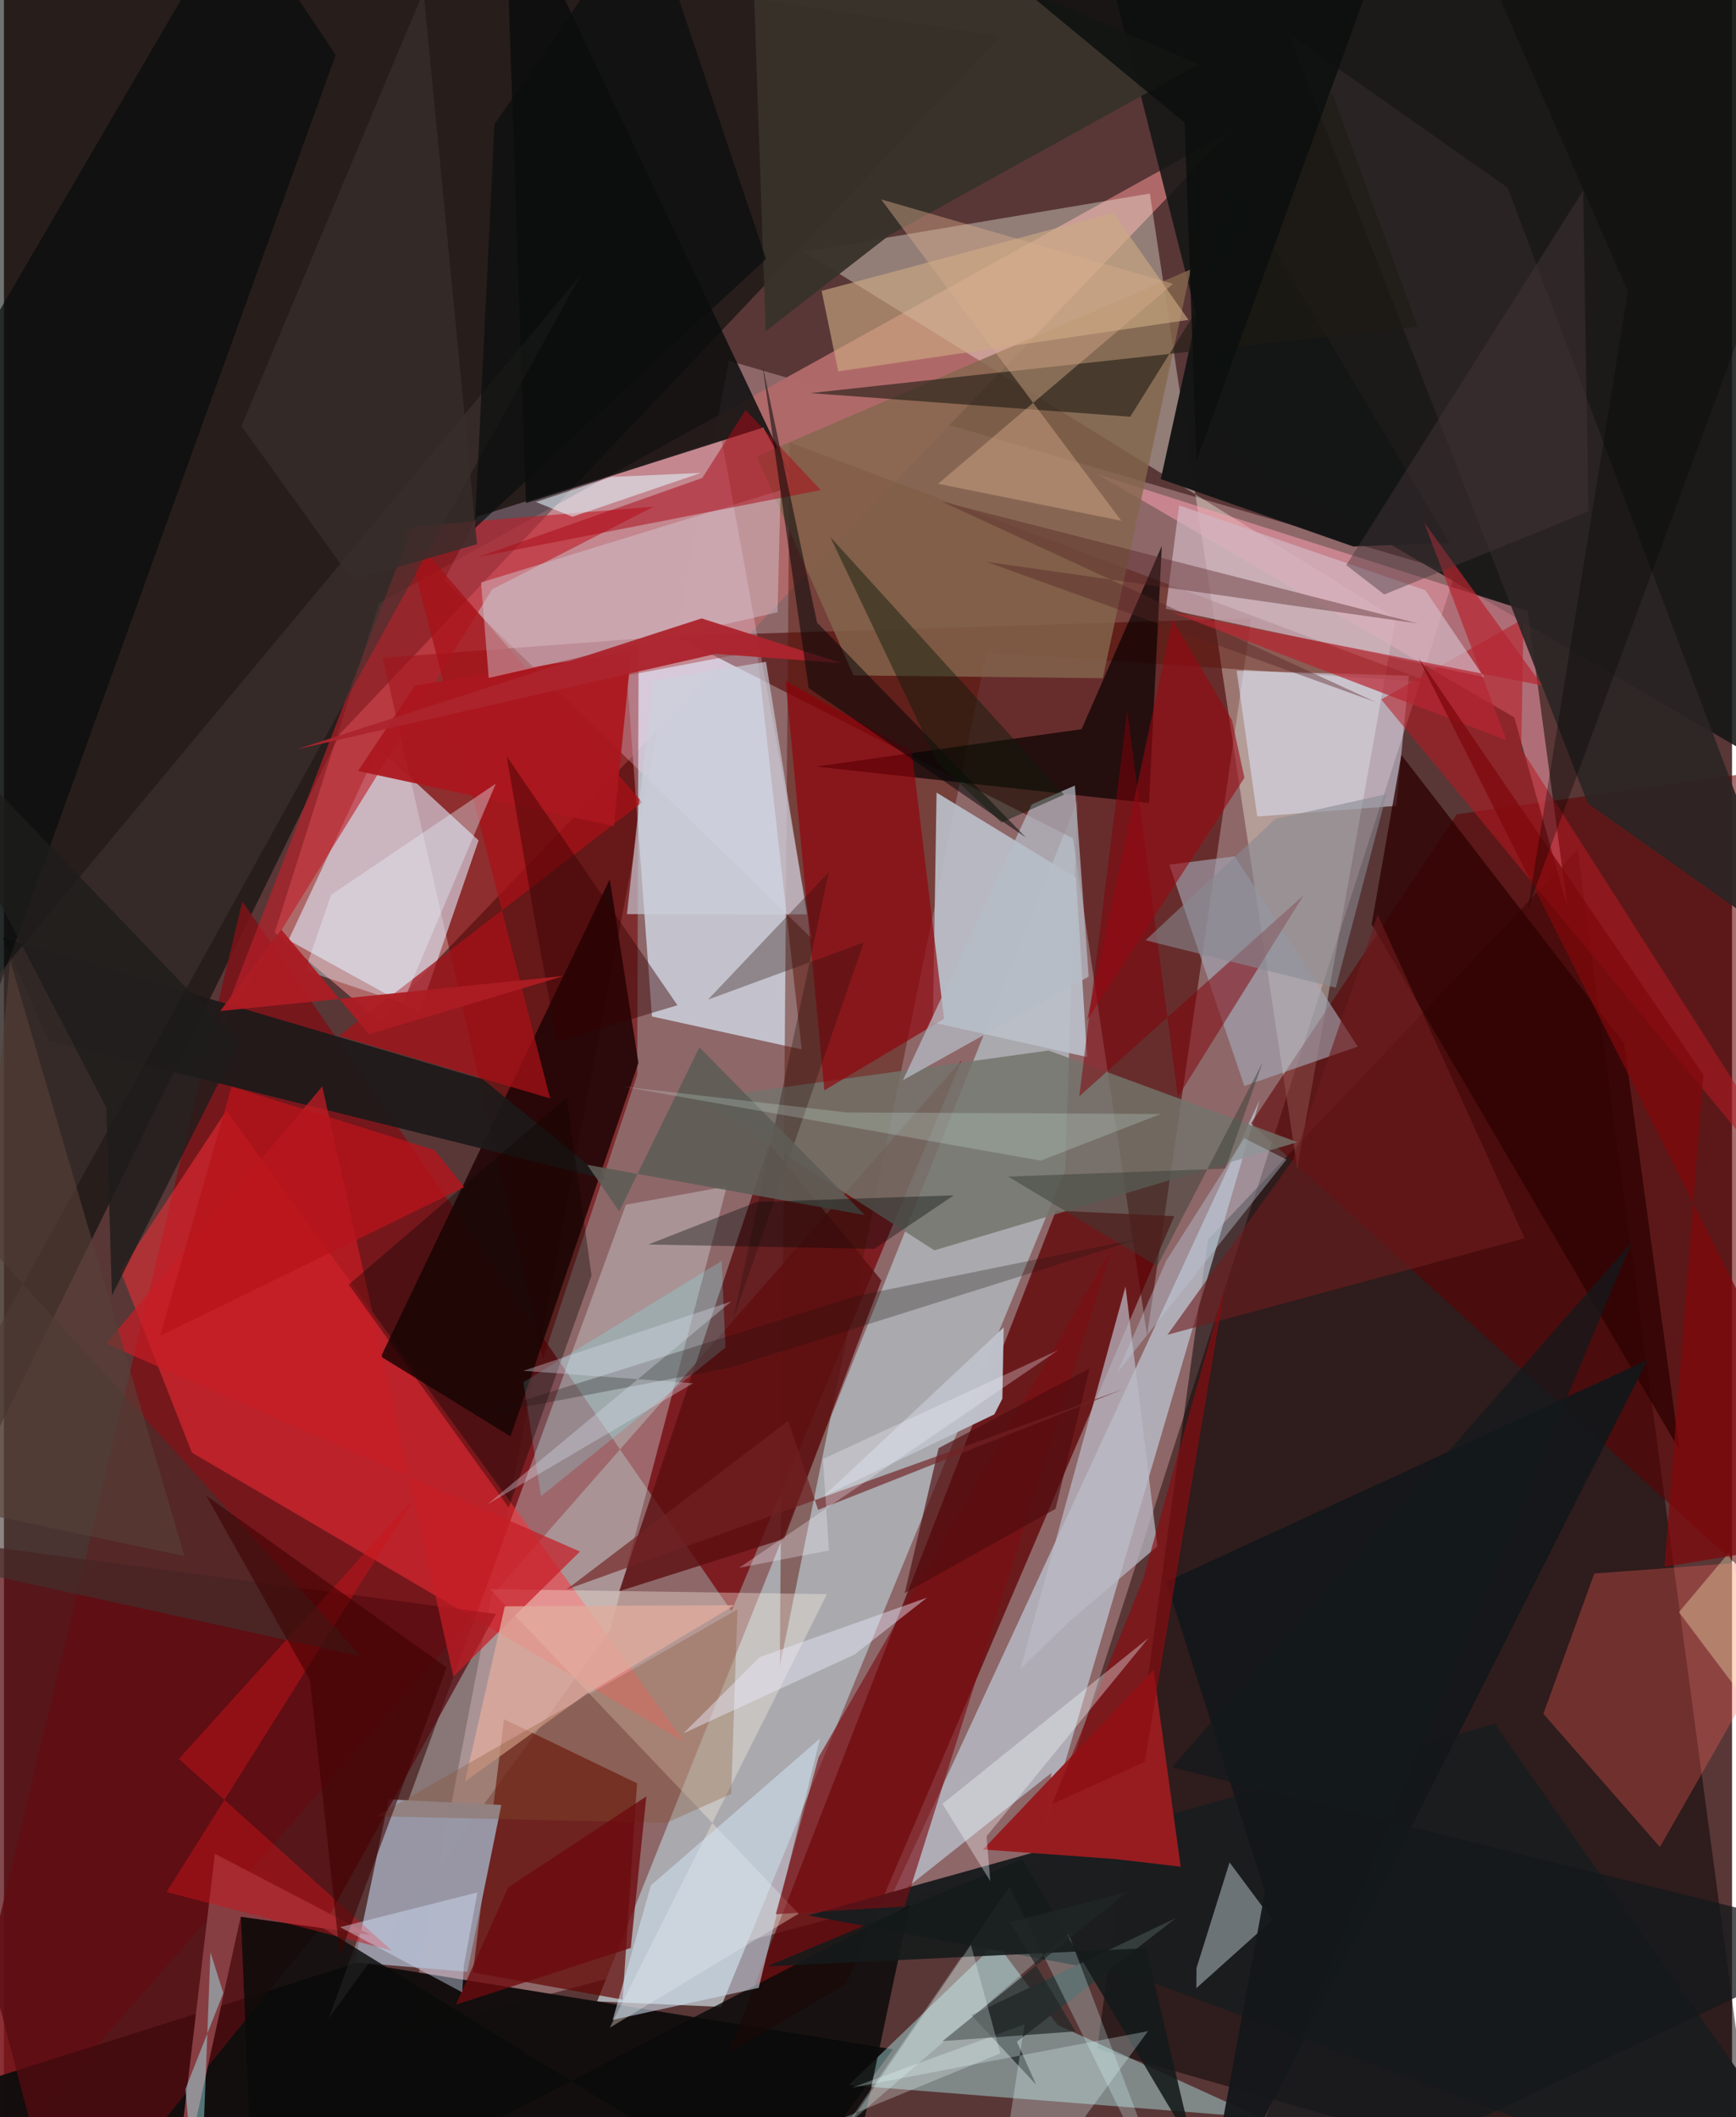 <svg xmlns="http://www.w3.org/2000/svg" width="228" height="278" viewBox="0 0 836 1024"><path fill="#593737" d="M0 0h836v1024H0z"/><path fill="#a88082" fill-opacity=".667" d="M501.243 900.9l200.864-623.877L350.68 174.476 195.202 982.902z"/><path fill="#af6969" fill-opacity=".992" d="M593.204 63.777L181.52 291.683 131 451l50.412 42.758z"/><path fill="#000a06" fill-opacity=".565" d="M-38.79-62l12.46 801.508 188.94-384.673 319.518-337.38z"/><path fill="#a9a9ae" d="M519.417 386.9l-6.066 179.286-166.486 404.479-59.916-2.66z"/><path fill="#040001" fill-opacity=".498" d="M761.265 410.91l-178.8 188.66-53.587 391.39 322.733 92.69z"/><path fill="#141615" fill-opacity=".875" d="M878.784 384.805L898-62 530.482-30.77l62.998 248.967z"/><path fill="#7a1318" fill-opacity=".875" d="M-39.944 1086l155.259-650.038 236.67 343.33L463.23 512.888z"/><path fill="#cbd0dc" fill-opacity=".859" d="M385.934 507.565L364.279 314.78l-62.93 11.93 12.138 164.9z"/><path fill="#4c0500" fill-opacity=".584" d="M603.435 299.039l-278.448 8.635 192.174 97.822 35.851 240.533z"/><path fill="#feffee" fill-opacity=".349" d="M554.359 93.61l71.321 471.506 47.518-266.038-286.375-177.38z"/><path fill="#130e0e" fill-opacity=".988" d="M171.062 949.234l259.024 41.964L360.804 1086-62 1023.024z"/><path fill="#5f0003" fill-opacity=".749" d="M350.487 992.895L508.935 585.54l57.196 2.697L407.455 959.57z"/><path fill="#c3d3e1" fill-opacity=".639" d="M506.757 857.476l-4.166 31.538 104.94-357.1-179.419 387.972z"/><path fill="#730000" fill-opacity=".557" d="M260.747 657.218l-77.504-339.035 123.8-9.318-.719 211.078z"/><path fill="#d1d7da" fill-opacity=".396" d="M293.266 788.525L157.084 976.209l143.801-393.536 48.809-8.87z"/><path fill="#ff2f36" fill-opacity=".506" d="M56.405 614.702l51.192-77.49 221.61 305.294L90.91 702.584z"/><path fill="#dbe4f4" fill-opacity=".624" d="M181.163 361.819l48.445 44.657-28.593 83.15-63.358-34.923z"/><path fill="#5b1206" fill-opacity=".459" d="M689.81 329.993l-214.54-14.456-99.942 490.531 4.732-592.094z"/><path fill="#b9fbfb" fill-opacity=".412" d="M509.772 979.426l-29.73-39.686-71.386 68.748 199.479 15.795z"/><path fill="#610602" fill-opacity=".702" d="M299.285 967.142l6.995-104.622-64.379-31.009-15.04 122.497z"/><path fill="#600000" fill-opacity=".569" d="M702.862 393.823l177.224-24.882L898 811.083 603.223 543.335z"/><path fill="#bbbfc9" fill-opacity=".914" d="M449.395 494.546l1.766-111.208 67.506 41.2 5.291 86.7z"/><path fill="#1e0304" fill-opacity=".847" d="M306.93 514.09l-61.857 180.65-62.688-38.604 110.68-230.825z"/><path fill="#ffdefa" fill-opacity=".267" d="M347.202 212.714l-118.284 37.193-16.021 30.733 178.179 173.534z"/><path fill="#ffa1b1" fill-opacity=".518" d="M737.189 295.628l19.188 143.148-25.712-91.797-201.794-117.657z"/><path fill="#74746b" fill-opacity=".831" d="M450.114 604.746l175.635-52.317-120.377-44.342-169.324 23.465z"/><path fill="#fff3e7" fill-opacity=".349" d="M235.101 768.593l163.028 2.456-105.058 209.678 91.34-55.163z"/><path fill="#0c0e0e" fill-opacity=".851" d="M381.321 231.713L242.071-62l10.462 305.323 114.763-36.524z"/><path fill="#bf1f2a" fill-opacity=".624" d="M236.166 285.06l78.14-40.005-116.616 9.48-95.426 246.995z"/><path fill="#1b1d1f" fill-opacity=".984" d="M898 1086L721.251 833.773l-332.206 92.62 158.868 29.648z"/><path fill="#971d21" fill-opacity=".996" d="M569.272 902.855l-13.125-95.14-82.519 86.824 63.437 4.572z"/><path fill="#9897a6" fill-opacity=".996" d="M186.122 870.294l54.498 2.7-16.459 80.707-54.526-4.598z"/><path fill="#5b0e10" fill-opacity=".792" d="M377.446 744.286l47.05-124.97-54.165-65.964-72.69 216.258z"/><path fill="#ff6057" fill-opacity=".314" d="M769.373 761.046l-24.635 67.865 56.37 64.424L881.32 752.77z"/><path fill="#84664d" fill-opacity=".812" d="M411 326.663l-46.89-105.865 210.072-90.535-42.61 197.775z"/><path fill="#e2e9ff" fill-opacity=".51" d="M673.593 389.762l6.067-62.962-83.323-2.392 9.971 70.5z"/><path fill="#570c11" fill-opacity=".741" d="M156.069 928.881l81.95-148.25L-62 740.79 28.155 1086z"/><path fill="#060000" fill-opacity=".682" d="M521.325 352.671l-128.553 18.104 161.165 17.651 6.206-124.361z"/><path fill="#1e1919" fill-opacity=".929" d="M231.7 522.085l59.531 48.319-269.577-66.887-22.289-49.948z"/><path fill="#a71118" fill-opacity=".741" d="M162.125 501.003l102.095 30.282-70.93-276.759L308.743 388.03z"/><path fill="#090a09" fill-opacity=".82" d="M113.862 907.55l7.22 178.45 317.1-164.466L403.373 1086z"/><path fill="#141516" fill-opacity=".98" d="M592.382 82.959l-32.743 148.76 93.109 32.602 46.527-1.758z"/><path fill="#a6a9b6" fill-opacity=".624" d="M600.053 525.274l54.882-19.083-59.563-92.013-31.6 4.02z"/><path fill="#8a9498" fill-opacity=".722" d="M576.84 961.607l.075-9.737 16.006-51.09 20.694 27.83z"/><path fill="#92010a" fill-opacity=".647" d="M396.912 527.34l-18.77-198.02 61.048 33.98 15.616 129.48z"/><path fill="#b71822" fill-opacity=".541" d="M735.12 299.29l-1.073 62.937L898 618.954l-231.736-280.66z"/><path fill="#863e43" d="M114.531 927.071l62.675 8.763-75.15-39.22L79.595 1086z"/><path fill="#2d0202" fill-opacity=".776" d="M783.802 504.672l-107.78-139.544-14.375 81.883L810.59 701.375z"/><path fill="#d1e2f3" fill-opacity=".561" d="M312.983 911.859l-18.494 65.11 70.623-15.505 29.642-120.591z"/><path fill="#060c0c" fill-opacity=".702" d="M-47.718 228.245L112.168-45.452l48.304 71.996L-9.88 498.218z"/><path fill="#2b2525" fill-opacity=".914" d="M727.42 90.755l138.545 368.368-99.734-70.524L621.433 16.267z"/><path fill="#d2b7c3" fill-opacity=".702" d="M562.064 294.447l6.46-50.004 119.049 41.013 28.415 42.022z"/><path fill="#bec1ca" fill-opacity=".984" d="M482.995 676.526l-3.883 7.56-82.803 39.736 87.328-81.796z"/><path fill="#37322a" fill-opacity=".949" d="M368.52 160.21L360.813-62l217.143 93.086-149.862 82.86z"/><path fill="#cba983" fill-opacity=".631" d="M536.68 102.921l36.365 51.799-169.456 24.914-8.019-38.948z"/><path fill="#b6bdc6" fill-opacity=".725" d="M524.76 472.34l-6.673-92.414-20.897 9.124-62.26 133.369z"/><path fill="#1f1b13" fill-opacity=".6" d="M544.881 201.557l97.603-156.62 41.401 113.144-293.777 32.051z"/><path fill="#bbbbc6" fill-opacity=".718" d="M491.768 807.17l50.803-184.927 15.423 125.662-42.093 35.824z"/><path fill="#ac171e" fill-opacity=".937" d="M171.297 372.902l123.676 26.582 8.55-84.41-104.666 16.447z"/><path fill="#13171a" fill-opacity=".945" d="M795.064 657.789L562.332 765.016l47.71 149.963L578.553 1086z"/><path fill="#cb151a" fill-opacity=".471" d="M78.622 915.123l108.957 28.29-102.933-92.7 113.68-125.934z"/><path fill="#363d3d" fill-opacity=".996" d="M499.348 1008.285l-9.335-20.778 77.012-59.844-98.936 47.04z"/><path fill="#3f332f" fill-opacity=".596" d="M172.813 801.202L-62 542.692l341.303-410.094L-62 749.732z"/><path fill="#d4c8d3" fill-opacity=".459" d="M234.51 327.88l139.722-31.731 1.474-59.012-144.88 44.566z"/><path fill="#d7fdfa" fill-opacity=".271" d="M572.128 1086l-85.675-173.426-79.316 115.862 107.892-93.158z"/><path fill="#c71c25" fill-opacity=".714" d="M217.429 810.87l-63.45-285.412L49.335 649.902l229.31 100.528z"/><path fill="#562323" fill-opacity=".404" d="M683.92 301.54l-230.351-59.012 210.042 97.056-188.46-67.877z"/><path fill="#d8ab8b" fill-opacity=".439" d="M565.59 137.274L451.92 233.99l88.61 17.878-116.2-155.44z"/><path fill="#810009" fill-opacity=".506" d="M628.761 432.982l-60.86 97.618-24.51-186.813-23.194 186.506z"/><path fill="#7c0e13" fill-opacity=".631" d="M373.368 925.839l62.391-3.737 100.314-318.567L394.09 849.916z"/><path fill="#aa0a19" fill-opacity=".514" d="M337.838 231.184L229.45 269.409l165.697-32.37-36.395-38.777z"/><path fill="#ac242d" fill-opacity=".953" d="M405.018 320.707l-67.51-21.603-195.994 63.351 202.71-46.174z"/><path fill="#050608" fill-opacity=".537" d="M366.9 176.4l22.403 156.398 105.05 72.237-100.998-103.903z"/><path fill="#151a1a" fill-opacity=".886" d="M552.577 942.27l-183.322 8.793 123.3-51.679 82.72 139.084z"/><path fill="#6e1d1e" fill-opacity=".612" d="M664.55 442.333L623.873 560.53l-61.002 85.056 172.823-46.694z"/><path fill="#e1ac9d" fill-opacity=".769" d="M242.297 776.943L223.03 861.69l58.354-42.084 71.984-43.233z"/><path fill="#b62531" fill-opacity=".702" d="M726.932 358.06l-162.173-61.98 179.447 35.48-57.2-78.921z"/><path fill="#cbd1db" fill-opacity=".647" d="M388.396 442.257l-87.012-.128 12.557-112.889 54.7-9.155z"/><path fill="#7cf8ff" fill-opacity=".227" d="M349.051 651.746l-1.84-41.868-95.898 58.655 8.496 55.155z"/><path fill="#865230" fill-opacity=".31" d="M354.838 778.402L180.115 878.46l140.289 3.206 31.385-14.02z"/><path fill="#e3f7ff" fill-opacity=".549" d="M257.35 242.794l36.616-12.127 43.175-1.931-62.145 21.207z"/><path fill="#0f0605" fill-opacity=".373" d="M166.795 621.312l105.382-90.444 12.086 86.049-40.067 112.236z"/><path fill="#2a0f0e" fill-opacity=".337" d="M399.089 421.77l-46.373 216.548 63.308-182.547-75.464 27.735z"/><path fill="#8b0c10" fill-opacity=".655" d="M551.016 763.907l39.774-142.163-38.93 230.453-44.8 20.382z"/><path fill="#e5f2fe" fill-opacity=".376" d="M192.904 485.224l-47.259-15.868 12.65-36.602 79.648-53.727z"/><path fill="#372d2a" fill-opacity=".812" d="M228.862 263.196l-60.31 17.487-53.658-74.58L202.959-4.086z"/><path fill="#1c0f0b" fill-opacity=".275" d="M350.994 661.55L224.75 685.624l188.366-58.997 137.593-27.873z"/><path fill="#5d5c56" fill-opacity=".89" d="M282.158 563.378l15.45 22.56 38.821-79.395 80.024 81.164z"/><path fill="#bac8d5" fill-opacity=".412" d="M538.691 663.752l23.523-53.88 37.775-59.36 20.46 10.313z"/><path fill="#e4fdfe" fill-opacity=".286" d="M553.478 982.385l-143.352 27.378 83.642-30.69L477.205 1086z"/><path fill="#4e0b0d" fill-opacity=".643" d="M525.237 661.854l-16.51 67.928-72.964 40.757 16.399-70.13z"/><path fill="#980812" fill-opacity=".584" d="M600.092 376.184l-76.11 117.246 41.327-193.737 28.762 48.584z"/><path fill="#fcf1bd" fill-opacity=".345" d="M898 932.974L834.371 751.07l-24.051 28.672L898 896.317z"/><path fill="#b7141a" fill-opacity=".776" d="M75.548 646.1l34.537-120.558 98.145 30.725 14.533 17.9z"/><path fill="#7e080b" fill-opacity=".753" d="M822.138 519.83l-18.841 237.957L898 742.272l-213.702-424.03z"/><path fill="#1d1c1b" fill-opacity=".792" d="M52.226 626.59l-2.702-90.863L-62 321.134l175.581 183.16z"/><path fill="#0b0f0e" fill-opacity=".827" d="M424.39-62L571.163 59.34l5.774 163.438L680.13-62z"/><path fill="#f7fcff" fill-opacity=".345" d="M453.998 872.483l99.71-80.257-78.358 95.913 1.822 21.701z"/><path fill="#878a92" fill-opacity=".58" d="M615.141 396.017l-62.862 58.755 92.02 22.952 24.583-93.645z"/><path fill="#0e1b0c" fill-opacity=".463" d="M451.888 369.198l30.677 28.66 30.326-13.517L399.753 259.71z"/><path fill="#a3f6fd" fill-opacity=".443" d="M106.11 963.945l-18.326 46.473L94.422 1086l5.484-141.702z"/><path fill="#eaecfe" fill-opacity=".443" d="M446.594 772.701l-80.985 28.804-36.905 36.85 82.816-38.124z"/><path fill="#360000" fill-opacity=".431" d="M325.809 486.204l-58.264 17.493-10.878-59.643-13.47-78.302z"/><path fill="#202726" fill-opacity=".698" d="M486.773 929.695l31.597 52.825-64.365 4.696 89.445-72.185z"/><path fill="#3f0001" fill-opacity=".569" d="M97.815 723.353l50.238 89.317 14.448 133.009 51.64-139.153z"/><path fill="#000707" fill-opacity=".361" d="M364.242 581.33l95.245-3.178-38.468 25.91-109.255-2.152z"/><path fill="#ac1d23" fill-opacity=".953" d="M104.597 489.02l166.239-16.978-94.254 28.206-42.365-50.59z"/><path fill="#0a0e0e" fill-opacity=".714" d="M227.808 255.496l9.479-195.435L311.05-46.605l57.608 171.882z"/><path fill="#dde0ef" fill-opacity=".345" d="M233.878 727.608l118.022-98.17-100.69 33.568 82.188 6.011z"/><path fill="#363d34" fill-opacity=".467" d="M557.876 612.455l51.009-98.536-18.079 51.32-104.999 3.826z"/><path fill="#45363b" fill-opacity=".435" d="M649.363 273.344L763.98 92.16l2.54 155.21-98.755 40.156z"/><path fill="#722223" fill-opacity=".663" d="M541.975 671.729L393.88 730.266l-14.472-43.053-107.178 81.544z"/><path fill="#563f38" fill-opacity=".639" d="M3.037 464.733l-24.994 259.424 16.01 8.785 93.276 19.733z"/><path fill="#f1fffc" fill-opacity=".275" d="M297.394 1069.076l99.662-24.265 70.71-104.148 14.267 52.478z"/><path fill="#6d0b0f" fill-opacity=".788" d="M218.605 969.608l25.318-56.784 66.845-43.976-7.53 73.3z"/><path fill="#d2f6eb" fill-opacity=".22" d="M299.314 525.525l108.31 12.506 152.046.753-58.142 22.574z"/><path fill="#d9e6fe" fill-opacity=".408" d="M229.054 915.286l-6.532 35.2-.824 13.126-59.066-31.517z"/><path fill="#13191c" fill-opacity=".745" d="M565.09 854.765l222.463-254.062L584.47 1086 898 937.566z"/><path fill="#f3f2fe" fill-opacity=".298" d="M399.145 749.911l-2.956-44.25 113.943-52.712-154.4 105.315z"/><path fill="#000403" fill-opacity=".322" d="M898 3.713L737.324 439.111l48.3-298.069-86.725-198.455z"/></svg>